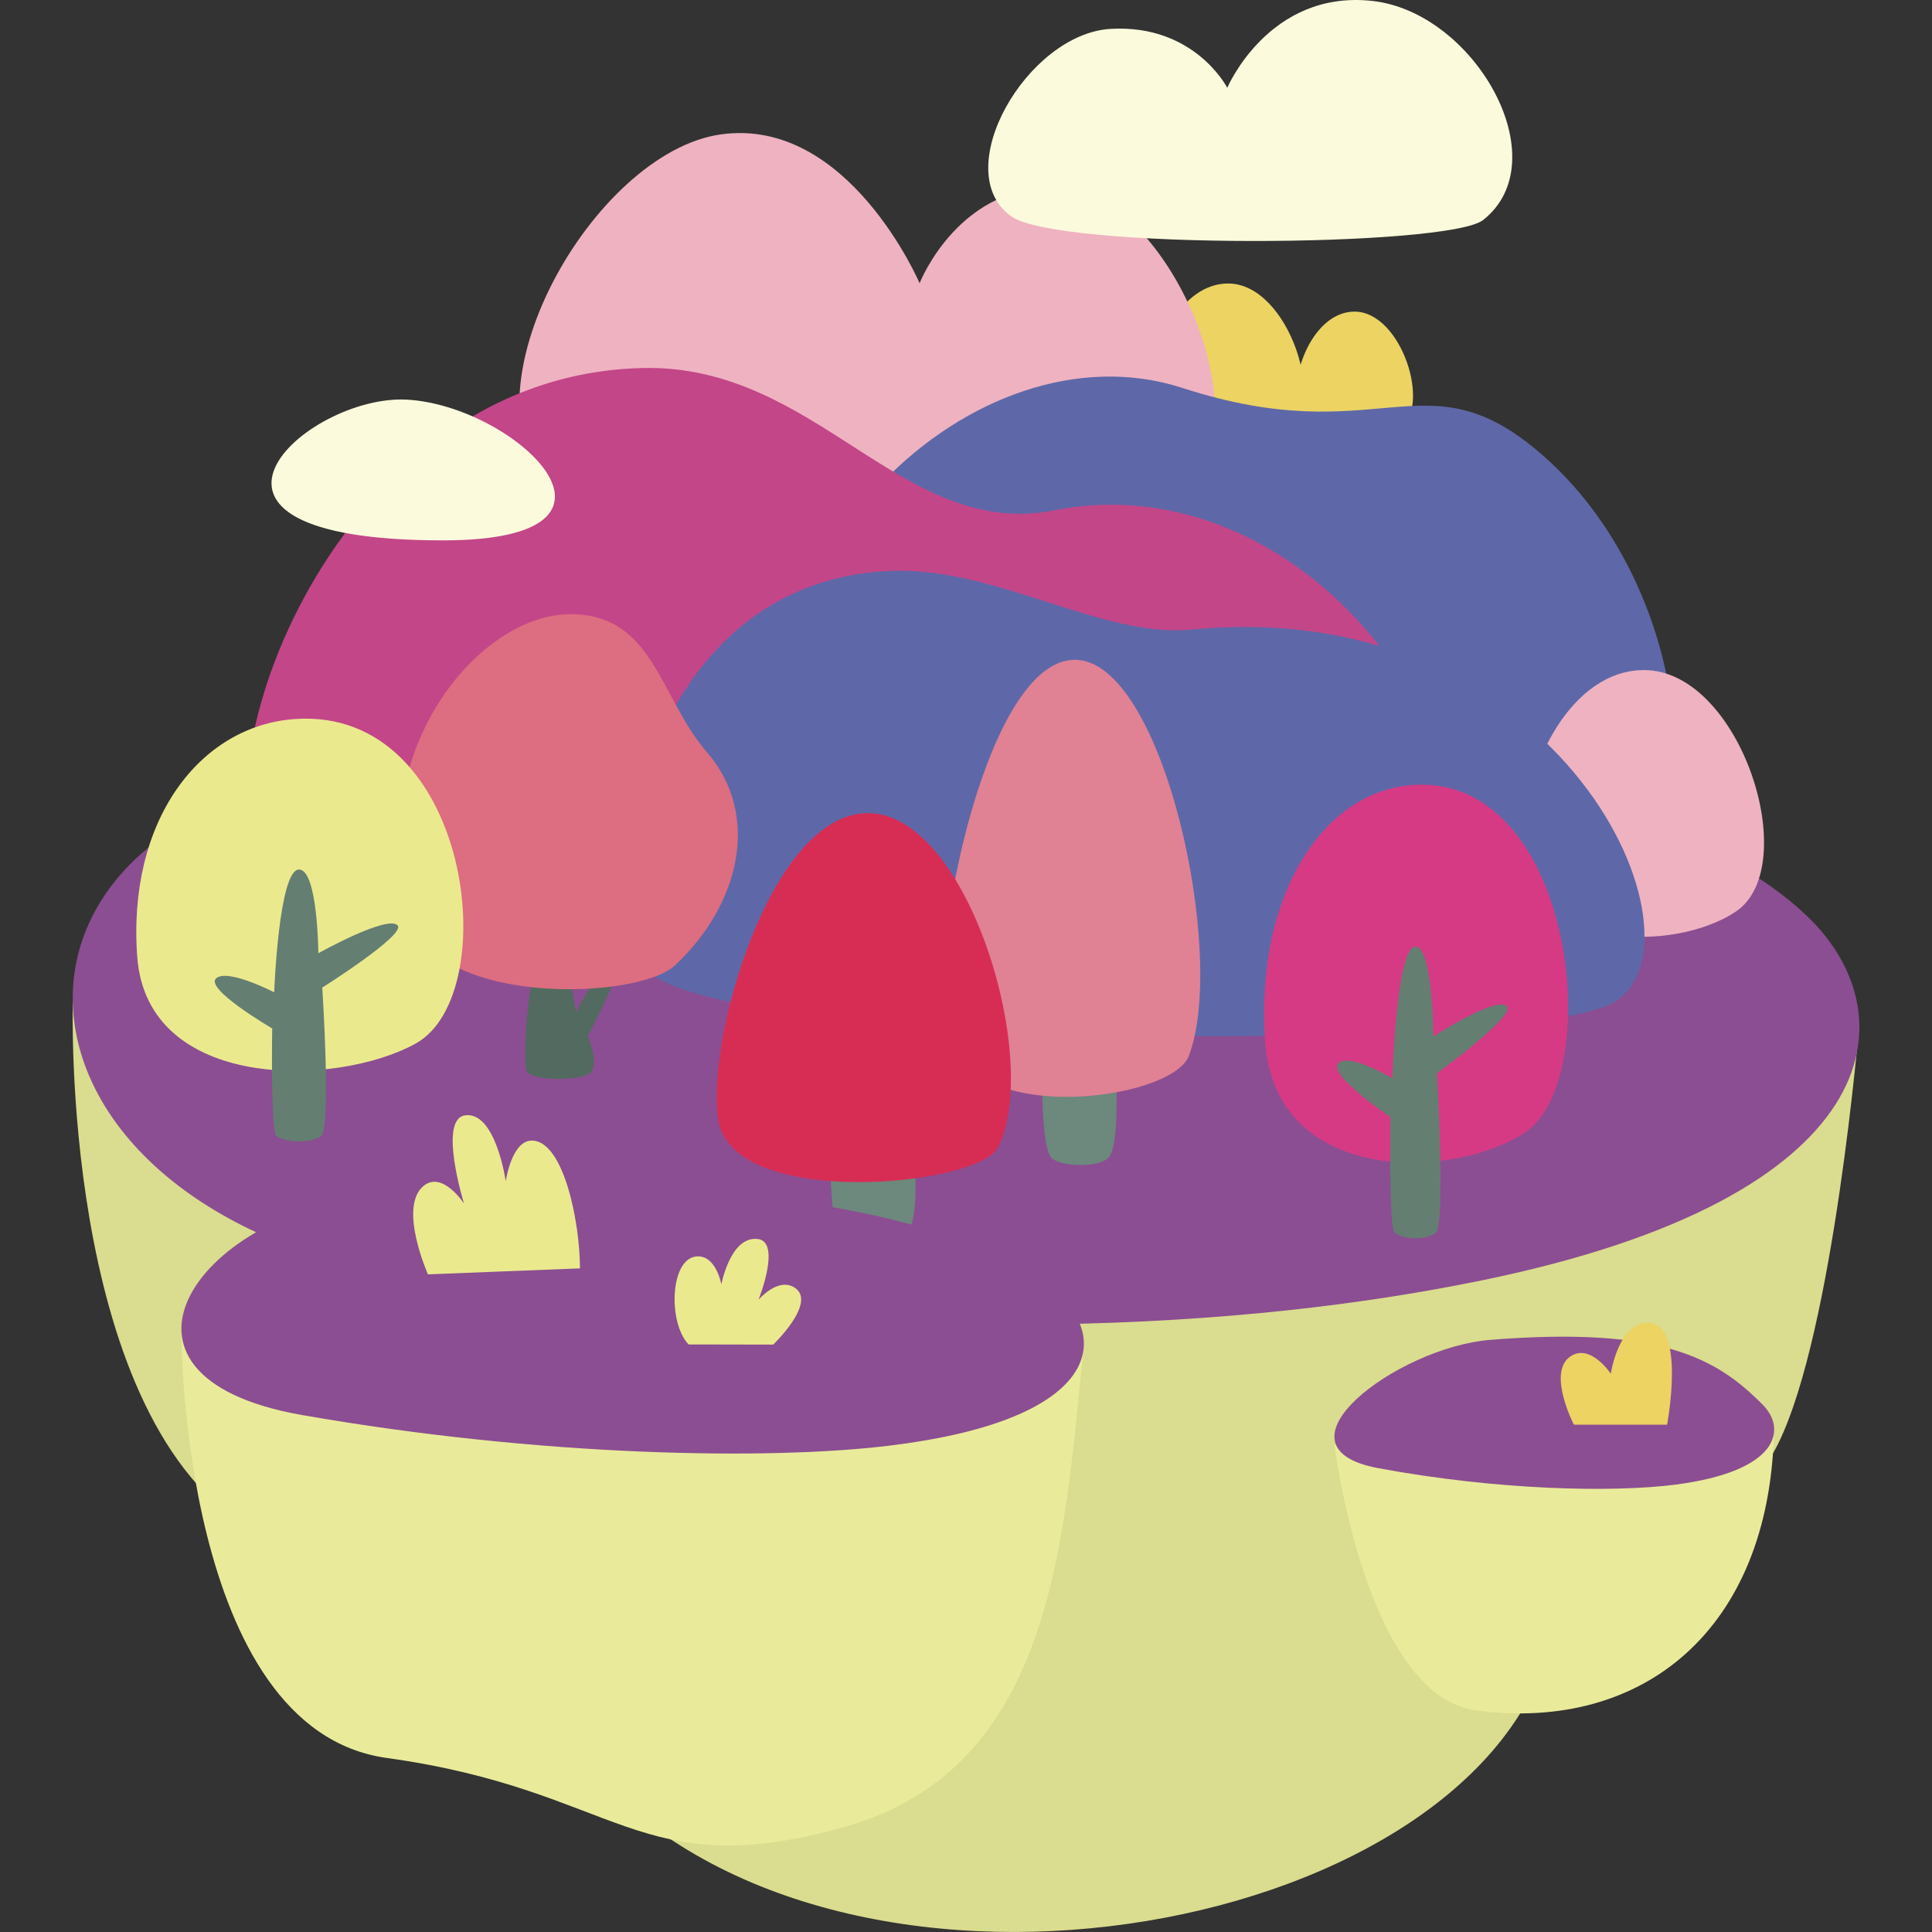 <?xml version="1.0" encoding="utf-8"?>
<!-- Generator: Adobe Illustrator 16.0.0, SVG Export Plug-In . SVG Version: 6.00 Build 0)  -->
<!DOCTYPE svg PUBLIC "-//W3C//DTD SVG 1.1//EN" "http://www.w3.org/Graphics/SVG/1.1/DTD/svg11.dtd">
<svg version="1.1" id="圖層_1" xmlns="http://www.w3.org/2000/svg" xmlns:xlink="http://www.w3.org/1999/xlink" x="0px" y="0px"
	 width="75px" height="75px" viewBox="0 0 75 75" enable-background="new 0 0 75 75" xml:space="preserve">
<rect x="0" y="0" width="75" height="75" fill="#333333" stroke="none"/>
<g>
	<path fill="#DADC8F" d="M2.827,38.92c0,0-0.476,15.686,6.664,20.303c4.401,2.848,9.923,5.828,13.77,9.86
		c10.071,10.565,34.262,5.893,36.974-5.453c1.205-5.037,6.64-3.212,8.797-7.595c2.159-4.382,3.148-16.302,3.148-16.302L2.827,38.92z
		"/>
	<path fill="#E9EB9A" d="M51.802,56.081c0,0,1.205,9.757,5.516,10.321c6.467,0.848,11.356-3.149,11.546-10.78L51.802,56.081z"/>
	<path fill="#ECD362" d="M50.333,15.161c0-1.247,0.879-3.064,2.252-3.064c1.821,0,3.013,3.708,1.736,4.567
		C53.185,17.427,50.333,17.496,50.333,15.161"/>
	<path fill="#ECD362" d="M44.747,14.988c0-1.62,1.142-3.983,2.929-3.983c2.366,0,3.915,4.819,2.256,5.936
		C48.454,17.936,44.747,18.025,44.747,14.988"/>
	<path fill="#EFB2C1" d="M21.358,19.009c-3.626-3.747,1.677-13.098,6.625-13.792s7.716,5.778,7.716,5.778s1.554-3.997,5.583-3.705
		c4.028,0.292,7.834,8.951,4.778,11.783C43.786,21.183,23.009,20.716,21.358,19.009"/>
	<path fill="#8B4E92" d="M12.556,30.146c-14.158,2.15-13.021,17.293,4.414,19.657c18.675,2.53,31.332,1.791,40.552-0.099
		c15.785-3.234,16.607-10.279,12.68-14.091C62.797,28.429,38.574,26.196,12.556,30.146"/>
	<path fill="#8B4E92" d="M57.853,52.013c-3.618,0.289-8.748,4.159-4.363,4.978c4.697,0.875,9.166,0.946,11.53,0.645
		c4.045-0.519,4.353-2.154,3.409-3.104C66.652,52.735,64.502,51.482,57.853,52.013"/>
	<path fill="#5E68A8" d="M30.871,30.85c-2.785-8.726,6.882-18.435,15.033-15.789c7.646,2.482,9.367-1.289,13.804,2.458
		c5.615,4.741,6.401,13.654,4.006,15.145C57.37,36.609,32.363,35.53,30.871,30.85"/>
	<path fill="#EFB2C1" d="M59.196,32.303c0-2.559,1.804-6.291,4.624-6.291c3.74,0,6.188,7.612,3.565,9.376
		C65.052,36.958,59.196,37.101,59.196,32.303"/>
	<path fill="#C34689" d="M55.072,34.119c-1.427,1.747-42.888,1.868-44.785-0.501c-2.747-3.431,2.547-19.081,14.689-19.332
		c6.761-0.141,10.045,6.691,15.966,5.524C50.826,17.863,58.781,29.577,55.072,34.119"/>
	<path fill="#5E68A8" d="M24.968,37.461c-1.824-3.362,0.245-14.879,9.542-15.296c4.15-0.187,8.233,2.619,11.767,2.275
		c14.464-1.402,20.333,12.241,16.336,14.493C59.084,40.922,26.751,40.749,24.968,37.461"/>
	<path fill="#6D887D" d="M41.867,34.734c1.076,0,1.962,9.243,1.187,10.184c-0.341,0.414-1.788,0.389-2.213,0.055
		C40.067,44.364,40.509,34.734,41.867,34.734"/>
	<path fill="#E18194" d="M36.637,39.773c-0.469-3.463,1.715-14.16,5.089-14.16c3.428,0,5.918,11.45,4.426,15.377
		C45.479,42.759,37.191,43.866,36.637,39.773"/>
	<path fill="#6D887D" d="M33.856,39.265c1.227,0,2.234,7.806,1.352,8.599c-0.389,0.352-2.036,0.329-2.522,0.047
		C31.804,47.396,32.307,39.265,33.856,39.265"/>
	<path fill="#D72D55" d="M27.893,43.521c-0.535-2.925,1.954-11.956,5.802-11.956c3.908,0,6.749,9.667,5.045,12.983
		C37.973,46.04,28.523,46.977,27.893,43.521"/>
	<path fill="#D63A84" d="M49.107,40.389c-0.367-5.667,2.247-9.639,5.697-9.913c6.344-0.505,7.572,11.456,4.354,13.517
		C56.294,45.825,49.469,45.979,49.107,40.389"/>
	<path fill="#647E72" d="M54.944,36.746c0.682,0,0.7,3.487,0.7,3.487s2.513-1.625,2.863-1.155c0.292,0.39-2.723,2.584-2.723,2.584
		s0.339,5.89-0.049,6.194c-0.373,0.291-1.212,0.276-1.599,0c-0.223-0.159-0.16-4.49-0.16-4.49s-2.458-1.654-2.019-2.092
		c0.413-0.415,2.091,0.584,2.091,0.584S54.215,36.746,54.944,36.746"/>
	<path fill="#FBFADC" d="M57.575,8.541c2.933-2.315-0.316-8.077-4.319-8.507c-4.002-0.429-5.614,3.375-5.614,3.375
		S46.385,0.94,43.125,1.12C39.867,1.3,36.79,6.65,39.261,8.4C41.102,9.704,56.24,9.596,57.575,8.541"/>
	<path fill="#FBFADC" d="M15.796,15.514c4.191,0.226,9.781,5.463,1.402,5.463C5.616,20.977,11.845,15.301,15.796,15.514"/>
	<path fill="#ECD362" d="M60.928,52.682c0.78-0.59,1.603,0.645,1.603,0.645s0.29-1.979,1.436-1.979c1.5,0,0.749,3.959,0.749,3.959
		h-3.617C61.098,55.307,60.074,53.326,60.928,52.682"/>
	<path fill="#536A60" d="M21.398,36.242c0.507-0.06,0.961,3.065,0.961,3.065s1.123-2.287,1.602-2.014
		c0.321,0.183-1.143,2.929-1.143,2.929S23.183,41,23,41.55c-0.148,0.447-2.469,0.448-2.563,0
		C20.253,40.68,20.62,36.334,21.398,36.242"/>
	<path fill="#DD6D80" d="M15.999,35.738c-2.027-6.165,2.406-11.893,6.147-11.896c3.234-0.001,3.456,3.235,5.292,5.352
		c2.105,2.426,1.302,5.909-1.236,8.283C24.785,38.805,17.098,39.078,15.999,35.738"/>
	<path fill="#EBE98E" d="M5.328,37.15c-0.394-5.281,2.417-8.982,6.128-9.238c6.824-0.471,8.147,10.675,4.684,12.596
		C13.057,42.216,5.717,42.359,5.328,37.15"/>
	<path fill="#647E72" d="M11.606,33.756c0.733,0,0.752,3.249,0.752,3.249s2.703-1.513,3.081-1.077
		c0.314,0.363-2.929,2.411-2.929,2.411s0.363,5.485-0.054,5.771c-0.399,0.271-1.304,0.258-1.719,0
		c-0.24-0.148-0.17-4.186-0.17-4.186s-2.645-1.541-2.173-1.948c0.445-0.386,2.25,0.544,2.25,0.544S10.821,33.756,11.606,33.756"/>
	<path fill="#E9EB9A" d="M7.041,51.799c0,0,0,15.34,7.974,16.445c9.07,1.259,9.727,4.944,17.78,2.676
		c8.054-2.27,8.497-11.007,9.257-18.467L7.041,51.799z"/>
	<path fill="#8B4E92" d="M14.894,46.352c-7.137,0.534-11.819,7.066-3.167,8.58c9.267,1.621,18.082,1.755,22.744,1.195
		c7.981-0.959,8.588-3.987,6.729-5.749C37.696,47.057,28.012,45.37,14.894,46.352"/>
	<path fill="#EBE98E" d="M16.613,49.47l5.901-0.232c0-1.778-0.621-4.886-1.827-4.96c-0.825-0.053-1.054,1.581-1.054,1.581
		s-0.388-2.73-1.581-2.561c-1.054,0.151-0.038,3.426-0.038,3.426s-0.845-1.301-1.581-0.678C15.455,46.874,16.613,49.47,16.613,49.47
		"/>
	<path fill="#EBE98E" d="M30.016,52.197l-3.284-0.006c-0.804-0.824-0.737-3.367,0.334-3.419c0.736-0.035,0.938,1.089,0.938,1.089
		s0.347-1.881,1.407-1.764c0.939,0.103,0.034,2.361,0.034,2.361s0.753-0.896,1.408-0.468C31.724,50.563,30.016,52.197,30.016,52.197
		"/>
</g>
</svg>
